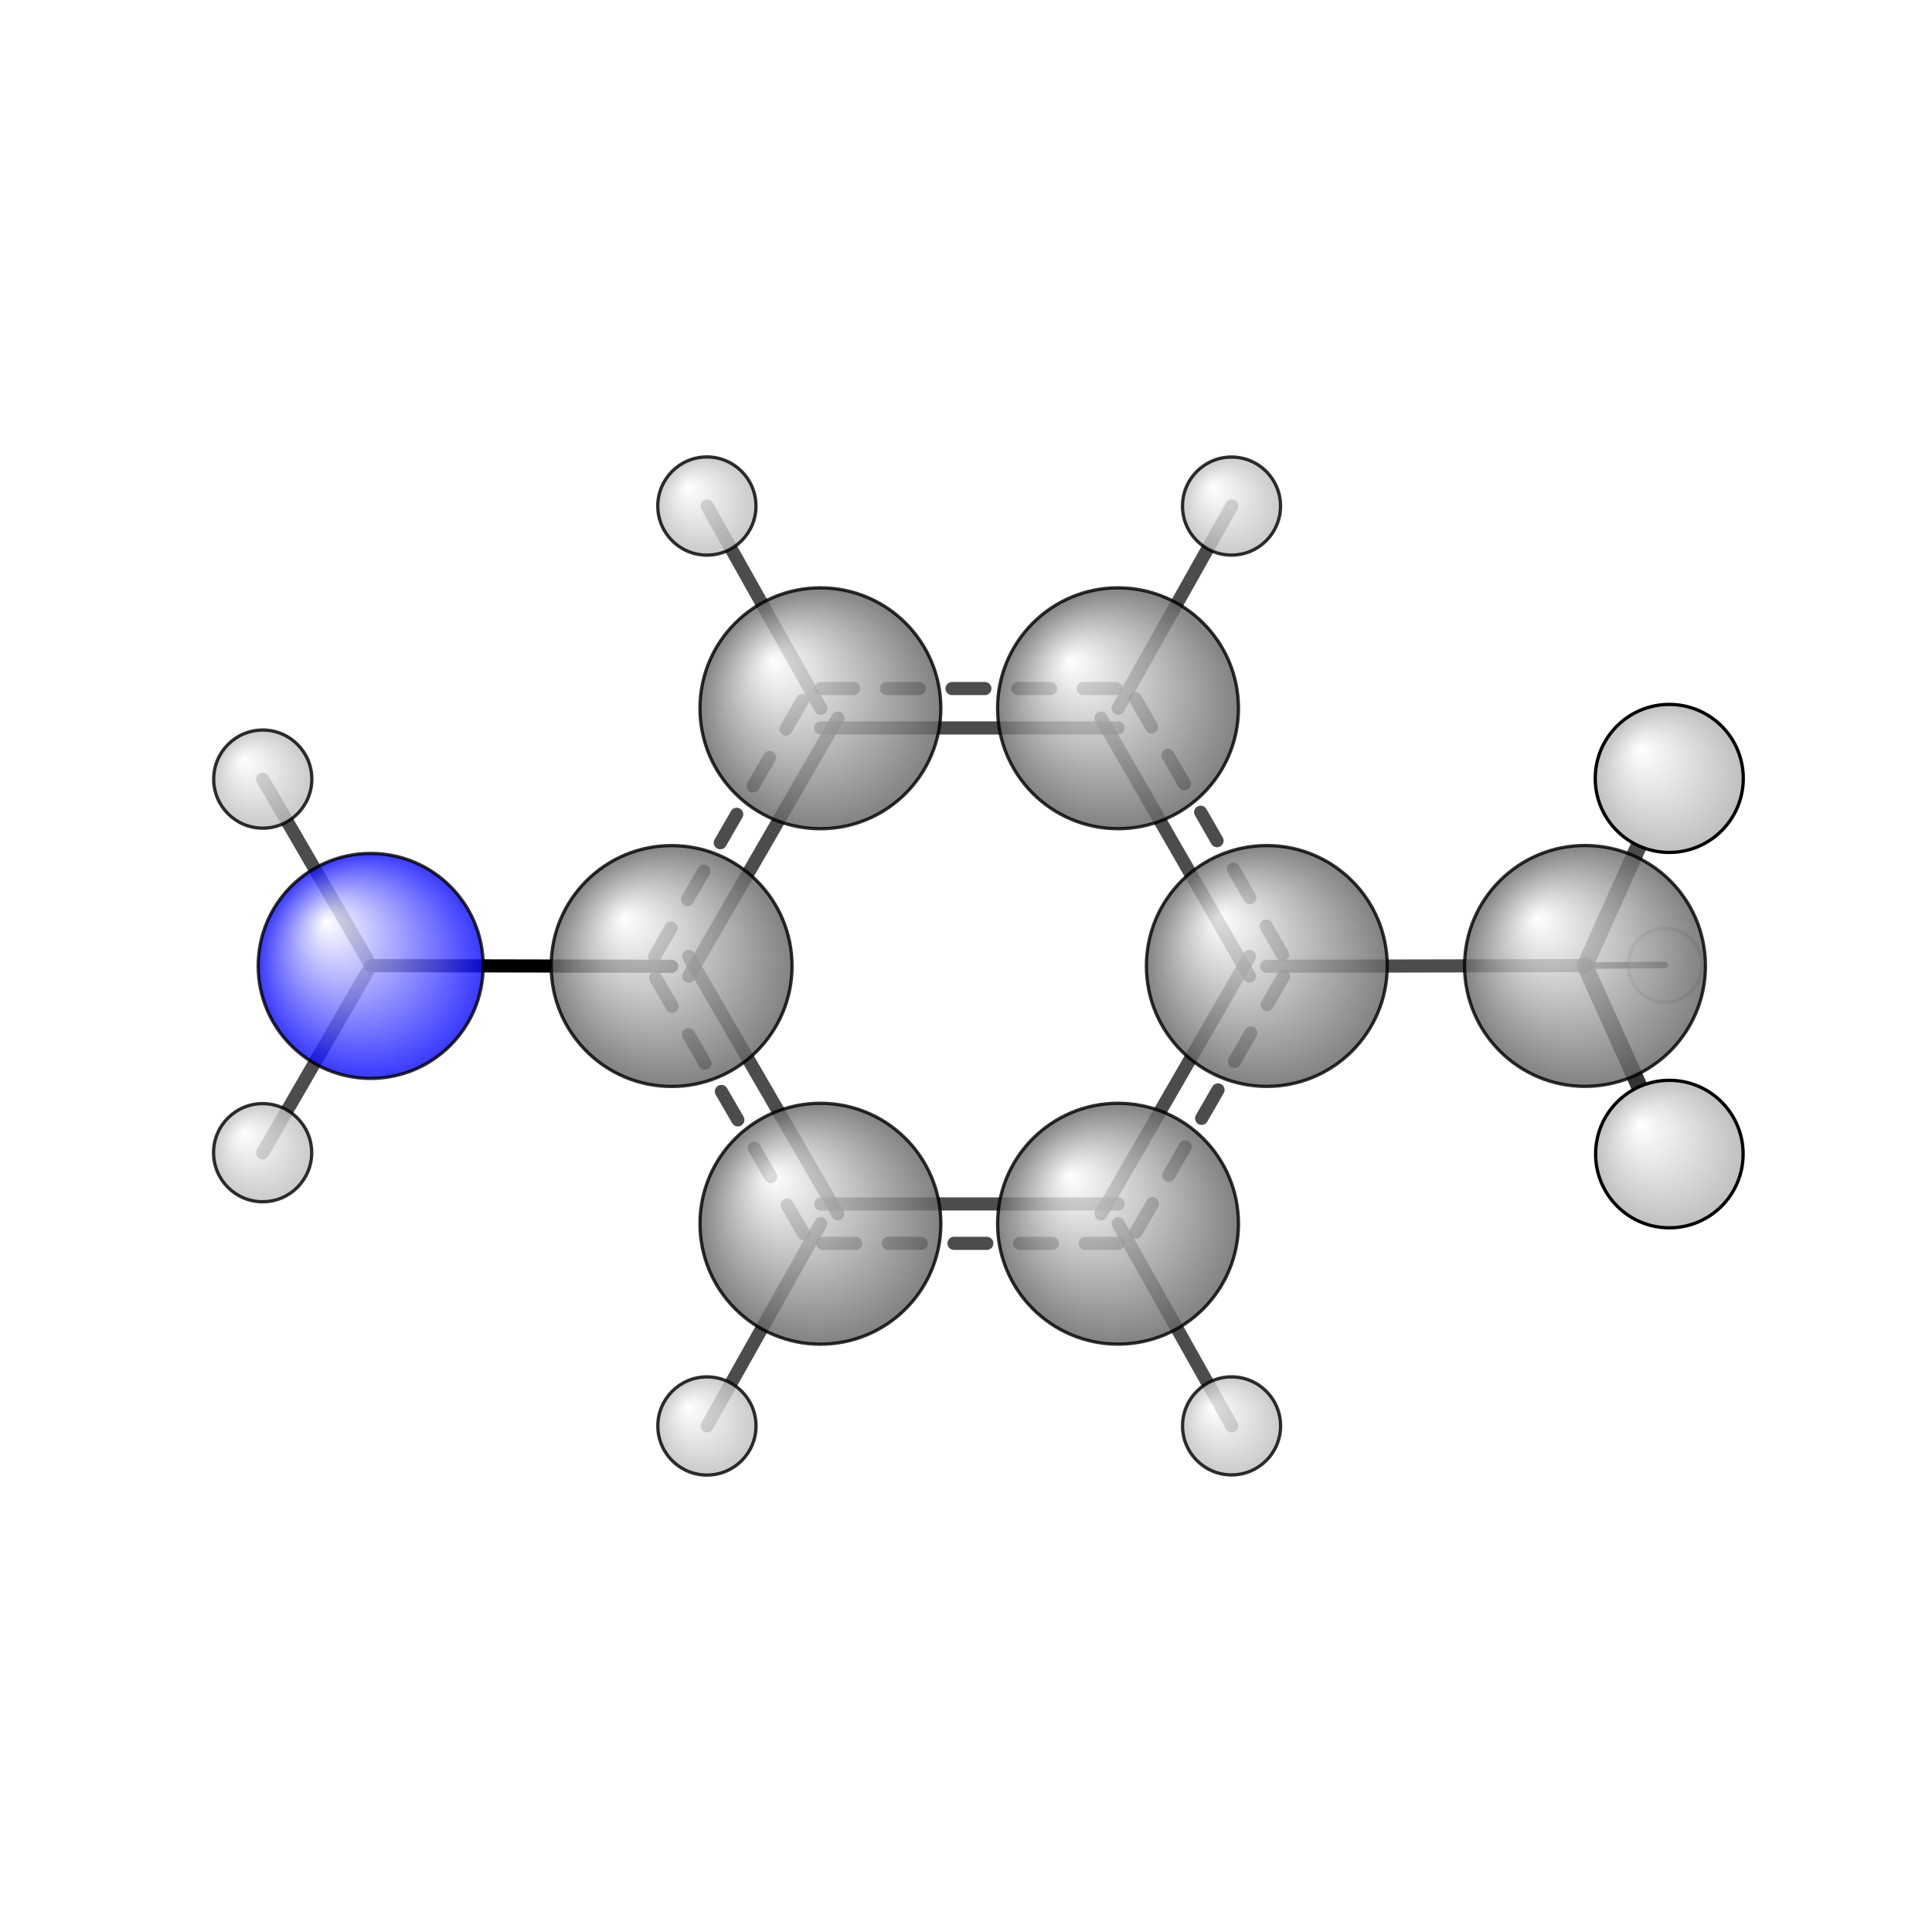 <?xml version="1.0"?>
<svg version="1.1" id="topsvg"
xmlns="http://www.w3.org/2000/svg" xmlns:xlink="http://www.w3.org/1999/xlink"
xmlns:cml="http://www.xml-cml.org/schema" x="0" y="0" width="200px" height="200px" viewBox="0 0 100 100">
<title>7813 - Open Babel Depiction</title>
<rect x="0" y="0" width="100" height="100" fill="white"/>
<defs>
<radialGradient id='radialffffff0ccff' cx='50%' cy='50%' r='50%' fx='30%' fy='30%'>
  <stop offset=' 0%' stop-color="rgb(255,255,255)"  stop-opacity='1.0'/>
  <stop offset='100%' stop-color="rgb(12,12,255)"  stop-opacity ='1.0'/>
</radialGradient>
<radialGradient id='radialffffff666666' cx='50%' cy='50%' r='50%' fx='30%' fy='30%'>
  <stop offset=' 0%' stop-color="rgb(255,255,255)"  stop-opacity='1.0'/>
  <stop offset='100%' stop-color="rgb(102,102,102)"  stop-opacity ='1.0'/>
</radialGradient>
<radialGradient id='radialffffffbfbfbf' cx='50%' cy='50%' r='50%' fx='30%' fy='30%'>
  <stop offset=' 0%' stop-color="rgb(255,255,255)"  stop-opacity='1.0'/>
  <stop offset='100%' stop-color="rgb(191,191,191)"  stop-opacity ='1.0'/>
</radialGradient>
</defs>
<g transform="translate(0,0)">
<svg width="100" height="100" x="0" y="0" viewBox="0 0 294.254 220.113"
font-family="sans-serif" stroke="rgb(0,0,0)" stroke-width="4"  stroke-linecap="round">
<line x1="56.5" y1="110.0" x2="102.3" y2="110.1" opacity="1.0" stroke="rgb(0,0,0)"  stroke-width="2.0"/>
<line x1="56.5" y1="110.0" x2="40.0" y2="81.6" opacity="0.7" stroke="rgb(0,0,0)"  stroke-width="2.0"/>
<line x1="56.5" y1="110.0" x2="40.0" y2="138.5" opacity="0.7" stroke="rgb(0,0,0)"  stroke-width="2.0"/>
<line x1="192.9" y1="110.1" x2="241.4" y2="110.0" opacity="0.7" stroke="rgb(0,0,0)"  stroke-width="2.0"/>
<line x1="170.3" y1="149.3" x2="187.6" y2="180.1" opacity="0.7" stroke="rgb(0,0,0)"  stroke-width="2.0"/>
<line x1="170.3" y1="70.8" x2="187.6" y2="40.0" opacity="0.7" stroke="rgb(0,0,0)"  stroke-width="2.0"/>
<line x1="125.0" y1="149.3" x2="107.7" y2="180.1" opacity="0.7" stroke="rgb(0,0,0)"  stroke-width="2.0"/>
<line x1="125.0" y1="70.8" x2="107.7" y2="40.0" opacity="0.7" stroke="rgb(0,0,0)"  stroke-width="2.0"/>
<line x1="241.4" y1="110.0" x2="254.2" y2="81.5" opacity="0.7" stroke="rgb(0,0,0)"  stroke-width="2.5"/>
<line x1="241.4" y1="110.0" x2="254.3" y2="138.7" opacity="0.8" stroke="rgb(0,0,0)"  stroke-width="2.5"/>
<line x1="241.4" y1="110.0" x2="253.6" y2="109.9" opacity="0.8" stroke="rgb(0,0,0)"  stroke-width="1.0"/>
<line x1="170.3" y1="146.3" x2="125.0" y2="146.3" opacity="0.7" stroke="rgb(0,0,0)"  stroke-width="2.0"/>
<line x1="170.3" y1="152.3" x2="125.0" y2="152.3" opacity="0.7" stroke="rgb(0,0,0)"  stroke-width="2.0" stroke-dasharray="5.0,5.0"/>
<line x1="127.6" y1="147.8" x2="104.9" y2="108.6" opacity="0.7" stroke="rgb(0,0,0)"  stroke-width="2.0"/>
<line x1="122.4" y1="150.8" x2="99.7" y2="111.6" opacity="0.7" stroke="rgb(0,0,0)"  stroke-width="2.0" stroke-dasharray="5.0,5.0"/>
<line x1="104.9" y1="111.6" x2="127.6" y2="72.3" opacity="0.7" stroke="rgb(0,0,0)"  stroke-width="2.0"/>
<line x1="99.7" y1="108.6" x2="122.4" y2="69.3" opacity="0.7" stroke="rgb(0,0,0)"  stroke-width="2.0" stroke-dasharray="5.0,5.0"/>
<line x1="125.0" y1="73.8" x2="170.3" y2="73.8" opacity="0.7" stroke="rgb(0,0,0)"  stroke-width="2.0"/>
<line x1="125.0" y1="67.8" x2="170.3" y2="67.8" opacity="0.7" stroke="rgb(0,0,0)"  stroke-width="2.0" stroke-dasharray="5.0,5.0"/>
<line x1="167.7" y1="72.3" x2="190.3" y2="111.6" opacity="0.7" stroke="rgb(0,0,0)"  stroke-width="2.0"/>
<line x1="172.9" y1="69.3" x2="195.5" y2="108.6" opacity="0.7" stroke="rgb(0,0,0)"  stroke-width="2.0" stroke-dasharray="5.0,5.0"/>
<line x1="190.3" y1="108.6" x2="167.7" y2="147.8" opacity="0.7" stroke="rgb(0,0,0)"  stroke-width="2.0"/>
<line x1="195.5" y1="111.6" x2="172.9" y2="150.8" opacity="0.7" stroke="rgb(0,0,0)"  stroke-width="2.0" stroke-dasharray="5.0,5.0"/>
<circle cx="253.613" cy="109.946" r="5.636" opacity="0.2" style="stroke:black;stroke-width:0.5;fill:url(#radialffffffbfbfbf)"/>
<circle cx="187.573" cy="180.1" r="7.468" opacity="0.814" style="stroke:black;stroke-width:0.5;fill:url(#radialffffffbfbfbf)"/>
<circle cx="187.567" cy="40.006" r="7.468" opacity="0.814" style="stroke:black;stroke-width:0.5;fill:url(#radialffffffbfbfbf)"/>
<circle cx="40.019" cy="81.591" r="7.475" opacity="0.814" style="stroke:black;stroke-width:0.5;fill:url(#radialffffffbfbfbf)"/>
<circle cx="40" cy="138.49" r="7.475" opacity="0.814" style="stroke:black;stroke-width:0.5;fill:url(#radialffffffbfbfbf)"/>
<circle cx="107.668" cy="180.113" r="7.479" opacity="0.815" style="stroke:black;stroke-width:0.5;fill:url(#radialffffffbfbfbf)"/>
<circle cx="107.661" cy="40" r="7.479" opacity="0.815" style="stroke:black;stroke-width:0.5;fill:url(#radialffffffbfbfbf)"/>
<circle cx="56.459" cy="110.043" r="17.133" opacity="0.815" style="stroke:black;stroke-width:0.5;fill:url(#radialffffff0ccff)"/>
<circle cx="192.945" cy="110.053" r="18.34" opacity="0.815" style="stroke:black;stroke-width:0.5;fill:url(#radialffffff666666)"/>
<circle cx="102.29" cy="110.06" r="18.342" opacity="0.815" style="stroke:black;stroke-width:0.5;fill:url(#radialffffff666666)"/>
<circle cx="170.283" cy="149.307" r="18.342" opacity="0.815" style="stroke:black;stroke-width:0.5;fill:url(#radialffffff666666)"/>
<circle cx="170.28" cy="70.802" r="18.342" opacity="0.815" style="stroke:black;stroke-width:0.5;fill:url(#radialffffff666666)"/>
<circle cx="241.405" cy="110.047" r="18.342" opacity="0.815" style="stroke:black;stroke-width:0.5;fill:url(#radialffffff666666)"/>
<circle cx="124.955" cy="149.31" r="18.343" opacity="0.815" style="stroke:black;stroke-width:0.5;fill:url(#radialffffff666666)"/>
<circle cx="124.952" cy="70.805" r="18.343" opacity="0.815" style="stroke:black;stroke-width:0.5;fill:url(#radialffffff666666)"/>
<circle cx="254.254" cy="138.701" r="11.233" opacity="0.998" style="stroke:black;stroke-width:0.5;fill:url(#radialffffffbfbfbf)"/>
<circle cx="254.237" cy="81.487" r="11.273" opacity="1" style="stroke:black;stroke-width:0.5;fill:url(#radialffffffbfbfbf)"/>
</svg>
</g>
</svg>
